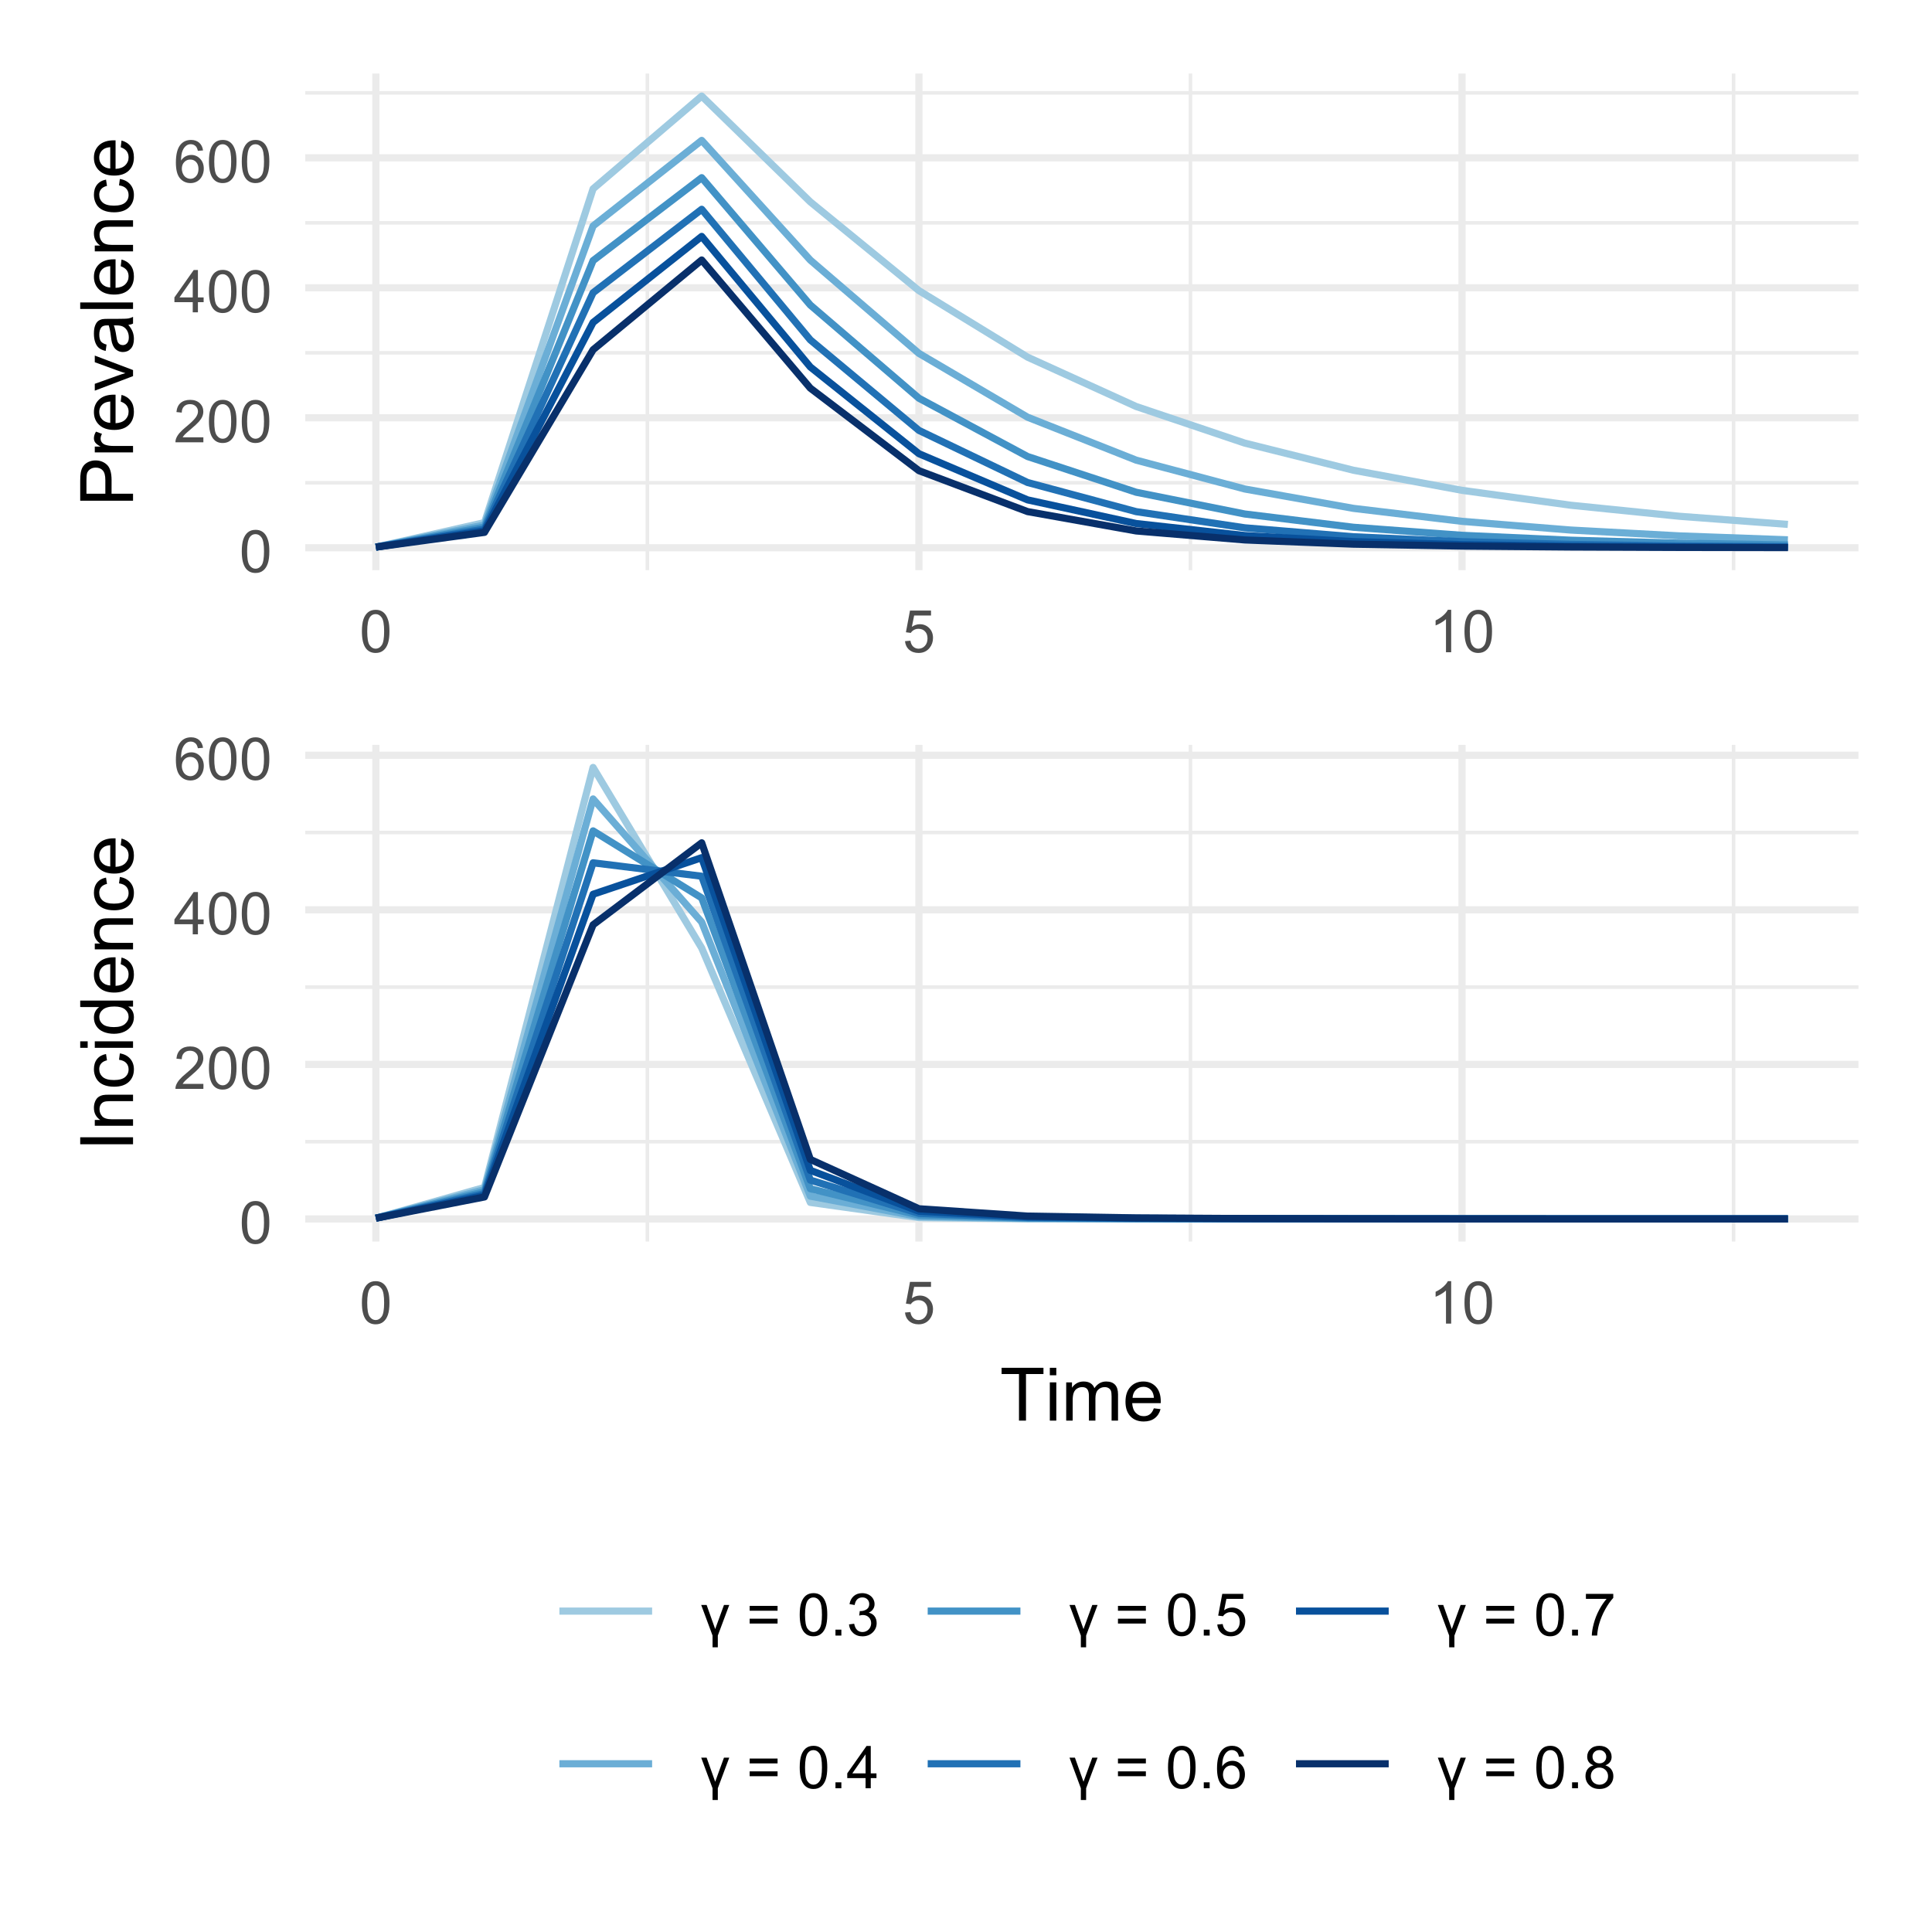 <?xml version="1.0" encoding="UTF-8"?>
<svg xmlns="http://www.w3.org/2000/svg" xmlns:xlink="http://www.w3.org/1999/xlink" width="288" height="288" viewBox="0 0 288 288">
<defs>
<g>
<g id="glyph-0-0">
<path d="M 0.367 -3.105 C 0.367 -3.852 0.441 -4.449 0.594 -4.906 C 0.75 -5.359 0.977 -5.711 1.277 -5.957 C 1.582 -6.203 1.961 -6.324 2.418 -6.324 C 2.758 -6.324 3.055 -6.258 3.309 -6.121 C 3.562 -5.984 3.773 -5.789 3.941 -5.531 C 4.105 -5.277 4.238 -4.965 4.332 -4.594 C 4.426 -4.227 4.473 -3.73 4.473 -3.105 C 4.473 -2.367 4.398 -1.77 4.246 -1.316 C 4.094 -0.863 3.867 -0.512 3.562 -0.266 C 3.262 -0.016 2.879 0.109 2.418 0.109 C 1.812 0.109 1.336 -0.109 0.988 -0.547 C 0.574 -1.07 0.367 -1.922 0.367 -3.105 M 1.16 -3.105 C 1.16 -2.074 1.281 -1.383 1.523 -1.043 C 1.766 -0.699 2.062 -0.527 2.418 -0.527 C 2.773 -0.527 3.074 -0.699 3.316 -1.043 C 3.559 -1.387 3.68 -2.074 3.68 -3.105 C 3.68 -4.145 3.559 -4.832 3.316 -5.172 C 3.074 -5.516 2.773 -5.684 2.41 -5.684 C 2.055 -5.684 1.773 -5.535 1.559 -5.234 C 1.293 -4.852 1.16 -4.141 1.16 -3.105 Z M 1.16 -3.105 "/>
</g>
<g id="glyph-0-1">
<path d="M 4.43 -0.742 L 4.43 0 L 0.266 0 C 0.262 -0.188 0.289 -0.367 0.355 -0.539 C 0.461 -0.82 0.633 -1.102 0.867 -1.375 C 1.098 -1.648 1.438 -1.969 1.879 -2.328 C 2.562 -2.891 3.023 -3.336 3.266 -3.664 C 3.508 -3.992 3.625 -4.301 3.625 -4.594 C 3.625 -4.898 3.516 -5.16 3.297 -5.367 C 3.078 -5.578 2.793 -5.684 2.441 -5.684 C 2.066 -5.684 1.77 -5.574 1.547 -5.352 C 1.324 -5.125 1.211 -4.816 1.207 -4.422 L 0.414 -4.504 C 0.469 -5.098 0.672 -5.547 1.027 -5.859 C 1.383 -6.168 1.859 -6.324 2.457 -6.324 C 3.062 -6.324 3.539 -6.156 3.895 -5.824 C 4.246 -5.488 4.422 -5.07 4.422 -4.578 C 4.422 -4.324 4.371 -4.078 4.266 -3.832 C 4.164 -3.59 3.992 -3.332 3.754 -3.062 C 3.516 -2.793 3.117 -2.426 2.562 -1.957 C 2.098 -1.566 1.801 -1.301 1.668 -1.164 C 1.535 -1.023 1.426 -0.883 1.34 -0.742 Z M 4.43 -0.742 "/>
</g>
<g id="glyph-0-2">
<path d="M 2.844 0 L 2.844 -1.508 L 0.113 -1.508 L 0.113 -2.219 L 2.988 -6.301 L 3.617 -6.301 L 3.617 -2.219 L 4.469 -2.219 L 4.469 -1.508 L 3.617 -1.508 L 3.617 0 L 2.844 0 M 2.844 -2.219 L 2.844 -5.059 L 0.871 -2.219 Z M 2.844 -2.219 "/>
</g>
<g id="glyph-0-3">
<path d="M 4.379 -4.758 L 3.609 -4.695 C 3.539 -5 3.441 -5.219 3.316 -5.359 C 3.109 -5.578 2.852 -5.688 2.543 -5.688 C 2.297 -5.688 2.082 -5.621 1.895 -5.484 C 1.652 -5.305 1.461 -5.047 1.32 -4.703 C 1.18 -4.363 1.105 -3.879 1.102 -3.25 C 1.285 -3.531 1.516 -3.742 1.785 -3.879 C 2.051 -4.016 2.336 -4.086 2.629 -4.086 C 3.145 -4.086 3.586 -3.898 3.945 -3.516 C 4.309 -3.137 4.492 -2.648 4.492 -2.047 C 4.492 -1.648 4.406 -1.281 4.234 -0.941 C 4.062 -0.605 3.828 -0.344 3.531 -0.164 C 3.234 0.016 2.895 0.109 2.52 0.109 C 1.875 0.109 1.348 -0.129 0.941 -0.605 C 0.535 -1.078 0.332 -1.859 0.332 -2.949 C 0.332 -4.164 0.555 -5.051 1.004 -5.602 C 1.398 -6.086 1.926 -6.324 2.59 -6.324 C 3.086 -6.324 3.492 -6.188 3.809 -5.91 C 4.125 -5.629 4.316 -5.246 4.379 -4.758 M 1.219 -2.039 C 1.219 -1.773 1.277 -1.52 1.391 -1.277 C 1.504 -1.031 1.66 -0.848 1.863 -0.719 C 2.066 -0.594 2.281 -0.527 2.504 -0.527 C 2.832 -0.527 3.113 -0.66 3.348 -0.926 C 3.582 -1.188 3.699 -1.547 3.699 -2 C 3.699 -2.434 3.582 -2.777 3.352 -3.027 C 3.121 -3.277 2.828 -3.402 2.477 -3.402 C 2.125 -3.402 1.828 -3.277 1.586 -3.027 C 1.344 -2.777 1.219 -2.449 1.219 -2.039 Z M 1.219 -2.039 "/>
</g>
<g id="glyph-0-4">
<path d="M 0.367 -1.648 L 1.176 -1.719 C 1.238 -1.324 1.379 -1.027 1.598 -0.828 C 1.816 -0.629 2.078 -0.527 2.391 -0.527 C 2.762 -0.527 3.078 -0.668 3.336 -0.949 C 3.594 -1.23 3.723 -1.602 3.723 -2.066 C 3.723 -2.508 3.598 -2.855 3.348 -3.109 C 3.102 -3.367 2.777 -3.492 2.375 -3.492 C 2.125 -3.492 1.902 -3.438 1.703 -3.324 C 1.5 -3.211 1.344 -3.062 1.23 -2.883 L 0.504 -2.977 L 1.113 -6.215 L 4.246 -6.215 L 4.246 -5.473 L 1.73 -5.473 L 1.391 -3.781 C 1.77 -4.043 2.168 -4.176 2.582 -4.176 C 3.133 -4.176 3.598 -3.984 3.977 -3.605 C 4.352 -3.223 4.543 -2.734 4.543 -2.137 C 4.543 -1.566 4.375 -1.074 4.043 -0.656 C 3.641 -0.148 3.09 0.109 2.391 0.109 C 1.816 0.109 1.348 -0.055 0.984 -0.375 C 0.625 -0.695 0.418 -1.121 0.367 -1.648 Z M 0.367 -1.648 "/>
</g>
<g id="glyph-0-5">
<path d="M 3.277 0 L 2.504 0 L 2.504 -4.93 C 2.32 -4.75 2.074 -4.574 1.773 -4.395 C 1.469 -4.219 1.199 -4.086 0.957 -3.996 L 0.957 -4.742 C 1.391 -4.945 1.77 -5.195 2.094 -5.484 C 2.418 -5.773 2.645 -6.055 2.781 -6.324 L 3.277 -6.324 Z M 3.277 0 "/>
</g>
<g id="glyph-0-6">
<path d="M 0.109 -4.562 L 0.918 -4.562 L 2.195 -0.969 L 3.504 -4.562 L 4.293 -4.562 L 2.586 0 L 2.586 1.75 L 1.801 1.75 L 1.801 0 Z M 0.109 -4.562 "/>
</g>
<g id="glyph-0-7">
</g>
<g id="glyph-0-8">
<path d="M 4.648 -3.703 L 0.488 -3.703 L 0.488 -4.426 L 4.648 -4.426 L 4.648 -3.703 M 4.648 -1.793 L 0.488 -1.793 L 0.488 -2.516 L 4.648 -2.516 Z M 4.648 -1.793 "/>
</g>
<g id="glyph-0-9">
<path d="M 0.801 0 L 0.801 -0.883 L 1.68 -0.883 L 1.68 0 Z M 0.801 0 "/>
</g>
<g id="glyph-0-10">
<path d="M 0.371 -1.664 L 1.145 -1.766 C 1.23 -1.328 1.383 -1.012 1.598 -0.82 C 1.809 -0.625 2.07 -0.527 2.375 -0.527 C 2.738 -0.527 3.047 -0.656 3.297 -0.906 C 3.547 -1.16 3.672 -1.473 3.676 -1.844 C 3.672 -2.199 3.559 -2.492 3.324 -2.723 C 3.094 -2.953 2.797 -3.066 2.441 -3.066 C 2.293 -3.066 2.113 -3.039 1.895 -2.98 L 1.98 -3.66 C 2.031 -3.656 2.074 -3.652 2.105 -3.652 C 2.434 -3.652 2.73 -3.738 2.996 -3.91 C 3.258 -4.082 3.391 -4.348 3.391 -4.703 C 3.391 -4.988 3.293 -5.223 3.102 -5.41 C 2.91 -5.598 2.664 -5.688 2.359 -5.688 C 2.059 -5.688 1.809 -5.594 1.605 -5.406 C 1.406 -5.215 1.277 -4.934 1.219 -4.555 L 0.445 -4.691 C 0.543 -5.211 0.758 -5.613 1.09 -5.898 C 1.426 -6.184 1.844 -6.324 2.344 -6.324 C 2.688 -6.324 3.004 -6.25 3.293 -6.105 C 3.582 -5.957 3.801 -5.754 3.957 -5.5 C 4.109 -5.246 4.184 -4.973 4.184 -4.688 C 4.184 -4.414 4.113 -4.168 3.965 -3.945 C 3.82 -3.723 3.605 -3.543 3.316 -3.41 C 3.691 -3.324 3.98 -3.148 4.184 -2.875 C 4.391 -2.605 4.496 -2.266 4.496 -1.859 C 4.496 -1.312 4.293 -0.844 3.895 -0.461 C 3.492 -0.078 2.984 0.113 2.371 0.113 C 1.82 0.113 1.359 -0.055 0.996 -0.383 C 0.629 -0.711 0.422 -1.141 0.371 -1.664 Z M 0.371 -1.664 "/>
</g>
<g id="glyph-0-11">
<path d="M 0.418 -5.473 L 0.418 -6.219 L 4.496 -6.219 L 4.496 -5.617 C 4.094 -5.188 3.695 -4.621 3.301 -3.914 C 2.91 -3.207 2.605 -2.48 2.391 -1.73 C 2.234 -1.203 2.137 -0.629 2.094 0 L 1.297 0 C 1.305 -0.496 1.402 -1.094 1.59 -1.797 C 1.777 -2.496 2.043 -3.176 2.391 -3.828 C 2.738 -4.477 3.109 -5.027 3.504 -5.473 Z M 0.418 -5.473 "/>
</g>
<g id="glyph-0-12">
<path d="M 1.555 -3.418 C 1.234 -3.535 0.996 -3.699 0.844 -3.918 C 0.688 -4.137 0.609 -4.398 0.609 -4.699 C 0.609 -5.16 0.773 -5.543 1.105 -5.855 C 1.434 -6.168 1.871 -6.324 2.418 -6.324 C 2.969 -6.324 3.41 -6.164 3.746 -5.848 C 4.082 -5.527 4.25 -5.137 4.25 -4.68 C 4.25 -4.387 4.172 -4.133 4.02 -3.918 C 3.867 -3.699 3.633 -3.535 3.32 -3.418 C 3.707 -3.289 4.004 -3.086 4.203 -2.805 C 4.406 -2.523 4.508 -2.191 4.508 -1.801 C 4.508 -1.262 4.316 -0.809 3.938 -0.441 C 3.555 -0.074 3.055 0.109 2.434 0.109 C 1.809 0.109 1.309 -0.078 0.93 -0.445 C 0.547 -0.812 0.355 -1.273 0.355 -1.82 C 0.355 -2.23 0.461 -2.574 0.668 -2.852 C 0.875 -3.129 1.172 -3.316 1.555 -3.418 M 1.402 -4.727 C 1.402 -4.43 1.496 -4.184 1.688 -3.996 C 1.879 -3.809 2.129 -3.711 2.438 -3.711 C 2.734 -3.711 2.977 -3.805 3.168 -3.992 C 3.359 -4.18 3.453 -4.41 3.453 -4.684 C 3.453 -4.969 3.355 -5.207 3.16 -5.398 C 2.965 -5.594 2.719 -5.688 2.43 -5.688 C 2.133 -5.688 1.887 -5.594 1.691 -5.406 C 1.5 -5.215 1.402 -4.988 1.402 -4.727 M 1.152 -1.816 C 1.152 -1.598 1.203 -1.383 1.309 -1.176 C 1.414 -0.973 1.57 -0.812 1.773 -0.699 C 1.98 -0.586 2.203 -0.527 2.441 -0.527 C 2.809 -0.527 3.117 -0.648 3.355 -0.887 C 3.598 -1.121 3.719 -1.426 3.719 -1.793 C 3.719 -2.164 3.594 -2.473 3.344 -2.715 C 3.098 -2.961 2.789 -3.082 2.414 -3.082 C 2.051 -3.082 1.75 -2.961 1.512 -2.719 C 1.27 -2.48 1.152 -2.18 1.152 -1.816 Z M 1.152 -1.816 "/>
</g>
<g id="glyph-1-0">
<path d="M 0 -0.848 L -7.875 -0.848 L -7.875 -3.82 C -7.875 -4.34 -7.848 -4.742 -7.797 -5.016 C -7.734 -5.402 -7.613 -5.727 -7.43 -5.988 C -7.25 -6.25 -6.996 -6.461 -6.672 -6.621 C -6.344 -6.777 -5.988 -6.859 -5.598 -6.859 C -4.926 -6.859 -4.359 -6.645 -3.898 -6.219 C -3.434 -5.793 -3.199 -5.023 -3.199 -3.91 L -3.203 -1.891 L 0 -1.891 L 0 -0.848 M -4.129 -1.891 L -4.129 -3.926 C -4.129 -4.598 -4.254 -5.078 -4.508 -5.359 C -4.758 -5.645 -5.109 -5.785 -5.562 -5.785 C -5.895 -5.785 -6.176 -5.703 -6.41 -5.535 C -6.645 -5.367 -6.801 -5.148 -6.875 -4.875 C -6.922 -4.703 -6.945 -4.379 -6.945 -3.906 L -6.945 -1.891 Z M -4.129 -1.891 "/>
</g>
<g id="glyph-1-1">
<path d="M 0 -0.715 L -5.703 -0.715 L -5.703 -1.586 L -4.84 -1.586 C -5.242 -1.805 -5.512 -2.012 -5.641 -2.199 C -5.77 -2.387 -5.832 -2.594 -5.832 -2.82 C -5.832 -3.145 -5.73 -3.477 -5.523 -3.812 L -4.625 -3.48 C -4.766 -3.246 -4.832 -3.008 -4.836 -2.773 C -4.832 -2.559 -4.77 -2.371 -4.645 -2.203 C -4.516 -2.035 -4.34 -1.914 -4.113 -1.844 C -3.77 -1.734 -3.395 -1.68 -2.984 -1.68 L 0 -1.68 Z M 0 -0.715 "/>
</g>
<g id="glyph-1-2">
<path d="M -1.836 -4.629 L -1.715 -5.629 C -1.129 -5.473 -0.676 -5.18 -0.355 -4.754 C -0.031 -4.328 0.129 -3.781 0.129 -3.121 C 0.129 -2.285 -0.129 -1.625 -0.641 -1.137 C -1.156 -0.648 -1.875 -0.402 -2.805 -0.402 C -3.762 -0.402 -4.508 -0.648 -5.039 -1.145 C -5.566 -1.637 -5.832 -2.277 -5.832 -3.066 C -5.832 -3.828 -5.574 -4.453 -5.055 -4.938 C -4.535 -5.418 -3.805 -5.66 -2.863 -5.66 C -2.805 -5.66 -2.719 -5.66 -2.605 -5.656 L -2.605 -1.402 C -1.977 -1.438 -1.5 -1.613 -1.164 -1.934 C -0.832 -2.254 -0.664 -2.648 -0.664 -3.125 C -0.664 -3.48 -0.758 -3.781 -0.945 -4.035 C -1.133 -4.285 -1.43 -4.484 -1.836 -4.629 M -3.398 -1.457 L -3.398 -4.641 C -3.879 -4.598 -4.238 -4.477 -4.48 -4.273 C -4.852 -3.969 -5.039 -3.566 -5.039 -3.078 C -5.039 -2.633 -4.891 -2.262 -4.594 -1.957 C -4.297 -1.656 -3.898 -1.488 -3.398 -1.457 Z M -3.398 -1.457 "/>
</g>
<g id="glyph-1-3">
<path d="M 0 -2.309 L -5.703 -0.141 L -5.703 -1.16 L -2.289 -2.383 C -1.918 -2.516 -1.535 -2.641 -1.137 -2.75 C -1.438 -2.836 -1.801 -2.957 -2.223 -3.109 L -5.703 -4.379 L -5.703 -5.371 L 0 -3.211 Z M 0 -2.309 "/>
</g>
<g id="glyph-1-4">
<path d="M -0.703 -4.445 C -0.398 -4.09 -0.184 -3.746 -0.059 -3.414 C 0.066 -3.082 0.129 -2.727 0.129 -2.348 C 0.129 -1.719 -0.023 -1.238 -0.332 -0.902 C -0.637 -0.566 -1.027 -0.398 -1.504 -0.398 C -1.781 -0.398 -2.039 -0.461 -2.27 -0.59 C -2.5 -0.715 -2.688 -0.883 -2.824 -1.086 C -2.965 -1.293 -3.07 -1.527 -3.141 -1.785 C -3.191 -1.973 -3.242 -2.258 -3.289 -2.641 C -3.379 -3.422 -3.492 -3.996 -3.621 -4.367 C -3.754 -4.371 -3.836 -4.371 -3.871 -4.371 C -4.266 -4.371 -4.543 -4.281 -4.703 -4.098 C -4.922 -3.852 -5.031 -3.484 -5.031 -2.996 C -5.031 -2.543 -4.953 -2.207 -4.793 -1.988 C -4.633 -1.773 -4.352 -1.613 -3.949 -1.508 L -4.078 -0.562 C -4.48 -0.648 -4.809 -0.793 -5.059 -0.988 C -5.305 -1.184 -5.496 -1.469 -5.633 -1.844 C -5.766 -2.215 -5.832 -2.645 -5.832 -3.137 C -5.832 -3.625 -5.777 -4.02 -5.66 -4.324 C -5.547 -4.629 -5.402 -4.852 -5.23 -4.996 C -5.055 -5.137 -4.836 -5.238 -4.57 -5.297 C -4.406 -5.328 -4.109 -5.344 -3.68 -5.344 L -2.391 -5.344 C -1.492 -5.344 -0.922 -5.363 -0.684 -5.406 C -0.445 -5.445 -0.219 -5.527 0 -5.648 L 0 -4.641 C -0.199 -4.539 -0.434 -4.477 -0.703 -4.445 M -2.863 -4.367 C -2.719 -4.016 -2.598 -3.488 -2.496 -2.789 C -2.441 -2.391 -2.375 -2.109 -2.305 -1.945 C -2.234 -1.781 -2.129 -1.652 -1.988 -1.562 C -1.852 -1.473 -1.699 -1.43 -1.531 -1.43 C -1.273 -1.43 -1.059 -1.527 -0.887 -1.723 C -0.715 -1.918 -0.629 -2.203 -0.629 -2.578 C -0.629 -2.949 -0.711 -3.281 -0.871 -3.57 C -1.035 -3.863 -1.258 -4.074 -1.543 -4.211 C -1.762 -4.316 -2.082 -4.367 -2.508 -4.367 Z M -2.863 -4.367 "/>
</g>
<g id="glyph-1-5">
<path d="M 0 -0.703 L -7.875 -0.703 L -7.875 -1.672 L 0 -1.672 Z M 0 -0.703 "/>
</g>
<g id="glyph-1-6">
<path d="M 0 -0.727 L -5.703 -0.727 L -5.703 -1.594 L -4.895 -1.594 C -5.52 -2.016 -5.832 -2.621 -5.832 -3.41 C -5.832 -3.754 -5.77 -4.07 -5.648 -4.359 C -5.523 -4.648 -5.363 -4.863 -5.16 -5.008 C -4.961 -5.148 -4.723 -5.25 -4.445 -5.305 C -4.27 -5.344 -3.953 -5.359 -3.508 -5.359 L 0 -5.359 L 0 -4.395 L -3.469 -4.395 C -3.863 -4.395 -4.156 -4.355 -4.352 -4.281 C -4.547 -4.207 -4.703 -4.07 -4.82 -3.879 C -4.938 -3.688 -4.996 -3.465 -4.996 -3.207 C -4.996 -2.793 -4.863 -2.438 -4.602 -2.141 C -4.34 -1.84 -3.844 -1.691 -3.117 -1.691 L 0 -1.691 Z M 0 -0.727 "/>
</g>
<g id="glyph-1-7">
<path d="M -2.09 -4.445 L -1.965 -5.398 C -1.309 -5.293 -0.797 -5.027 -0.426 -4.602 C -0.055 -4.172 0.129 -3.648 0.129 -3.023 C 0.129 -2.242 -0.125 -1.617 -0.637 -1.141 C -1.148 -0.668 -1.879 -0.43 -2.832 -0.43 C -3.445 -0.43 -3.984 -0.531 -4.445 -0.734 C -4.91 -0.941 -5.254 -1.25 -5.488 -1.668 C -5.719 -2.086 -5.832 -2.539 -5.832 -3.031 C -5.832 -3.648 -5.676 -4.156 -5.363 -4.551 C -5.051 -4.941 -4.605 -5.195 -4.027 -5.305 L -3.883 -4.367 C -4.266 -4.277 -4.555 -4.117 -4.75 -3.891 C -4.941 -3.664 -5.039 -3.391 -5.039 -3.066 C -5.039 -2.578 -4.863 -2.184 -4.516 -1.879 C -4.164 -1.574 -3.613 -1.422 -2.859 -1.422 C -2.09 -1.422 -1.535 -1.57 -1.188 -1.863 C -0.84 -2.156 -0.664 -2.539 -0.664 -3.012 C -0.664 -3.395 -0.781 -3.711 -1.016 -3.965 C -1.246 -4.219 -1.605 -4.379 -2.09 -4.445 Z M -2.09 -4.445 "/>
</g>
<g id="glyph-1-8">
<path d="M 0 -1.027 L -7.875 -1.027 L -7.875 -2.066 L 0 -2.066 Z M 0 -1.027 "/>
</g>
<g id="glyph-1-9">
<path d="M -6.762 -0.73 L -7.875 -0.73 L -7.875 -1.699 L -6.762 -1.699 L -6.762 -0.73 M 0 -0.73 L -5.703 -0.73 L -5.703 -1.699 L 0 -1.695 Z M 0 -0.73 "/>
</g>
<g id="glyph-1-10">
<path d="M 0 -4.426 L -0.719 -4.426 C -0.152 -4.062 0.129 -3.531 0.129 -2.832 C 0.129 -2.375 0.004 -1.957 -0.246 -1.578 C -0.496 -1.195 -0.848 -0.898 -1.297 -0.691 C -1.746 -0.48 -2.262 -0.375 -2.848 -0.375 C -3.414 -0.375 -3.934 -0.473 -4.395 -0.66 C -4.859 -0.852 -5.215 -1.137 -5.461 -1.516 C -5.711 -1.895 -5.832 -2.32 -5.832 -2.789 C -5.832 -3.133 -5.762 -3.438 -5.617 -3.707 C -5.469 -3.977 -5.281 -4.191 -5.047 -4.359 L -7.875 -4.363 L -7.875 -5.324 L 0 -5.324 L 0 -4.426 M -2.848 -1.371 C -2.117 -1.371 -1.57 -1.523 -1.207 -1.832 C -0.848 -2.141 -0.664 -2.504 -0.664 -2.922 C -0.664 -3.344 -0.84 -3.703 -1.184 -4 C -1.531 -4.293 -2.059 -4.441 -2.766 -4.441 C -3.547 -4.441 -4.121 -4.293 -4.484 -3.992 C -4.852 -3.691 -5.031 -3.32 -5.031 -2.879 C -5.031 -2.449 -4.855 -2.09 -4.508 -1.801 C -4.156 -1.516 -3.602 -1.371 -2.848 -1.371 Z M -2.848 -1.371 "/>
</g>
<g id="glyph-2-0">
<path d="M 2.852 0 L 2.852 -6.945 L 0.258 -6.945 L 0.258 -7.875 L 6.5 -7.875 L 6.5 -6.945 L 3.895 -6.945 L 3.895 0 Z M 2.852 0 "/>
</g>
<g id="glyph-2-1">
<path d="M 0.73 -6.762 L 0.73 -7.875 L 1.695 -7.875 L 1.695 -6.762 L 0.73 -6.762 M 0.73 0 L 0.73 -5.703 L 1.695 -5.703 L 1.695 0 Z M 0.73 0 "/>
</g>
<g id="glyph-2-2">
<path d="M 0.727 0 L 0.727 -5.703 L 1.59 -5.703 L 1.59 -4.902 C 1.77 -5.184 2.008 -5.406 2.305 -5.578 C 2.602 -5.746 2.941 -5.832 3.32 -5.832 C 3.742 -5.832 4.09 -5.746 4.359 -5.57 C 4.629 -5.395 4.82 -5.148 4.93 -4.836 C 5.383 -5.5 5.969 -5.832 6.691 -5.832 C 7.258 -5.832 7.691 -5.676 7.996 -5.363 C 8.301 -5.051 8.453 -4.566 8.453 -3.914 L 8.453 0 L 7.492 0 L 7.492 -3.594 C 7.492 -3.98 7.461 -4.258 7.398 -4.43 C 7.336 -4.598 7.223 -4.734 7.059 -4.84 C 6.895 -4.941 6.699 -4.996 6.477 -4.996 C 6.078 -4.996 5.742 -4.863 5.477 -4.594 C 5.215 -4.328 5.082 -3.902 5.082 -3.312 L 5.082 0 L 4.113 0 L 4.113 -3.707 C 4.113 -4.137 4.035 -4.457 3.879 -4.672 C 3.719 -4.887 3.461 -4.996 3.105 -4.996 C 2.832 -4.996 2.582 -4.922 2.352 -4.781 C 2.117 -4.637 1.953 -4.426 1.848 -4.152 C 1.742 -3.875 1.691 -3.48 1.691 -2.961 L 1.691 0 Z M 0.727 0 "/>
</g>
<g id="glyph-2-3">
<path d="M 4.629 -1.836 L 5.629 -1.715 C 5.473 -1.129 5.18 -0.676 4.754 -0.355 C 4.328 -0.031 3.781 0.129 3.121 0.129 C 2.285 0.129 1.625 -0.129 1.137 -0.641 C 0.648 -1.156 0.402 -1.875 0.402 -2.805 C 0.402 -3.762 0.648 -4.508 1.145 -5.039 C 1.637 -5.566 2.277 -5.832 3.066 -5.832 C 3.828 -5.832 4.453 -5.574 4.938 -5.055 C 5.418 -4.535 5.66 -3.805 5.66 -2.863 C 5.66 -2.805 5.66 -2.719 5.656 -2.605 L 1.402 -2.605 C 1.438 -1.977 1.613 -1.5 1.934 -1.164 C 2.254 -0.832 2.648 -0.664 3.125 -0.664 C 3.48 -0.664 3.781 -0.758 4.035 -0.945 C 4.285 -1.133 4.484 -1.43 4.629 -1.836 M 1.457 -3.398 L 4.641 -3.398 C 4.598 -3.879 4.477 -4.238 4.273 -4.48 C 3.969 -4.852 3.566 -5.039 3.078 -5.039 C 2.633 -5.039 2.262 -4.891 1.957 -4.594 C 1.656 -4.297 1.488 -3.898 1.457 -3.398 Z M 1.457 -3.398 "/>
</g>
</g>
<clipPath id="clip-0">
<path clip-rule="nonzero" d="M 45.5 71 L 277.039 71 L 277.039 73 L 45.5 73 Z M 45.5 71 "/>
</clipPath>
<clipPath id="clip-1">
<path clip-rule="nonzero" d="M 45.5 52 L 277.039 52 L 277.039 53 L 45.5 53 Z M 45.5 52 "/>
</clipPath>
<clipPath id="clip-2">
<path clip-rule="nonzero" d="M 45.5 32 L 277.039 32 L 277.039 34 L 45.5 34 Z M 45.5 32 "/>
</clipPath>
<clipPath id="clip-3">
<path clip-rule="nonzero" d="M 45.5 13 L 277.039 13 L 277.039 15 L 45.5 15 Z M 45.5 13 "/>
</clipPath>
<clipPath id="clip-4">
<path clip-rule="nonzero" d="M 96 10.957 L 97 10.957 L 97 84.992 L 96 84.992 Z M 96 10.957 "/>
</clipPath>
<clipPath id="clip-5">
<path clip-rule="nonzero" d="M 177 10.957 L 178 10.957 L 178 84.992 L 177 84.992 Z M 177 10.957 "/>
</clipPath>
<clipPath id="clip-6">
<path clip-rule="nonzero" d="M 258 10.957 L 259 10.957 L 259 84.992 L 258 84.992 Z M 258 10.957 "/>
</clipPath>
<clipPath id="clip-7">
<path clip-rule="nonzero" d="M 45.5 81 L 277.039 81 L 277.039 83 L 45.5 83 Z M 45.5 81 "/>
</clipPath>
<clipPath id="clip-8">
<path clip-rule="nonzero" d="M 45.5 61 L 277.039 61 L 277.039 63 L 45.5 63 Z M 45.5 61 "/>
</clipPath>
<clipPath id="clip-9">
<path clip-rule="nonzero" d="M 45.5 42 L 277.039 42 L 277.039 44 L 45.5 44 Z M 45.5 42 "/>
</clipPath>
<clipPath id="clip-10">
<path clip-rule="nonzero" d="M 45.5 22 L 277.039 22 L 277.039 25 L 45.5 25 Z M 45.5 22 "/>
</clipPath>
<clipPath id="clip-11">
<path clip-rule="nonzero" d="M 55 10.957 L 57 10.957 L 57 84.992 L 55 84.992 Z M 55 10.957 "/>
</clipPath>
<clipPath id="clip-12">
<path clip-rule="nonzero" d="M 136 10.957 L 138 10.957 L 138 84.992 L 136 84.992 Z M 136 10.957 "/>
</clipPath>
<clipPath id="clip-13">
<path clip-rule="nonzero" d="M 217 10.957 L 219 10.957 L 219 84.992 L 217 84.992 Z M 217 10.957 "/>
</clipPath>
<clipPath id="clip-14">
<path clip-rule="nonzero" d="M 45.5 169 L 277.039 169 L 277.039 171 L 45.5 171 Z M 45.5 169 "/>
</clipPath>
<clipPath id="clip-15">
<path clip-rule="nonzero" d="M 45.5 146 L 277.039 146 L 277.039 148 L 45.5 148 Z M 45.5 146 "/>
</clipPath>
<clipPath id="clip-16">
<path clip-rule="nonzero" d="M 45.5 123 L 277.039 123 L 277.039 125 L 45.5 125 Z M 45.5 123 "/>
</clipPath>
<clipPath id="clip-17">
<path clip-rule="nonzero" d="M 96 111.035 L 97 111.035 L 97 185.07 L 96 185.07 Z M 96 111.035 "/>
</clipPath>
<clipPath id="clip-18">
<path clip-rule="nonzero" d="M 177 111.035 L 178 111.035 L 178 185.07 L 177 185.07 Z M 177 111.035 "/>
</clipPath>
<clipPath id="clip-19">
<path clip-rule="nonzero" d="M 258 111.035 L 259 111.035 L 259 185.07 L 258 185.07 Z M 258 111.035 "/>
</clipPath>
<clipPath id="clip-20">
<path clip-rule="nonzero" d="M 45.5 181 L 277.039 181 L 277.039 183 L 45.5 183 Z M 45.5 181 "/>
</clipPath>
<clipPath id="clip-21">
<path clip-rule="nonzero" d="M 45.5 158 L 277.039 158 L 277.039 160 L 45.5 160 Z M 45.5 158 "/>
</clipPath>
<clipPath id="clip-22">
<path clip-rule="nonzero" d="M 45.5 135 L 277.039 135 L 277.039 137 L 45.5 137 Z M 45.5 135 "/>
</clipPath>
<clipPath id="clip-23">
<path clip-rule="nonzero" d="M 45.5 112 L 277.039 112 L 277.039 114 L 45.5 114 Z M 45.5 112 "/>
</clipPath>
<clipPath id="clip-24">
<path clip-rule="nonzero" d="M 55 111.035 L 57 111.035 L 57 185.07 L 55 185.07 Z M 55 111.035 "/>
</clipPath>
<clipPath id="clip-25">
<path clip-rule="nonzero" d="M 136 111.035 L 138 111.035 L 138 185.07 L 136 185.07 Z M 136 111.035 "/>
</clipPath>
<clipPath id="clip-26">
<path clip-rule="nonzero" d="M 217 111.035 L 219 111.035 L 219 185.07 L 217 185.07 Z M 217 111.035 "/>
</clipPath>
</defs>
<rect x="-28.8" y="-28.8" width="345.6" height="345.6" fill="rgb(100%, 100%, 100%)" fill-opacity="1"/>
<rect x="-28.8" y="-28.8" width="345.6" height="345.6" fill="rgb(100%, 100%, 100%)" fill-opacity="1"/>
<path fill="none" stroke-width="1.067" stroke-linecap="round" stroke-linejoin="round" stroke="rgb(100%, 100%, 100%)" stroke-opacity="1" stroke-miterlimit="10" d="M 0 288 L 288 288 L 288 0 L 0 0 Z M 0 288 "/>
<g clip-path="url(#clip-0)">
<path fill="none" stroke-width="0.533" stroke-linecap="butt" stroke-linejoin="round" stroke="rgb(92.157%, 92.157%, 92.157%)" stroke-opacity="1" stroke-miterlimit="10" d="M 45.5 71.969 L 277.043 71.969 "/>
</g>
<g clip-path="url(#clip-1)">
<path fill="none" stroke-width="0.533" stroke-linecap="butt" stroke-linejoin="round" stroke="rgb(92.157%, 92.157%, 92.157%)" stroke-opacity="1" stroke-miterlimit="10" d="M 45.5 52.594 L 277.043 52.594 "/>
</g>
<g clip-path="url(#clip-2)">
<path fill="none" stroke-width="0.533" stroke-linecap="butt" stroke-linejoin="round" stroke="rgb(92.157%, 92.157%, 92.157%)" stroke-opacity="1" stroke-miterlimit="10" d="M 45.5 33.219 L 277.043 33.219 "/>
</g>
<g clip-path="url(#clip-3)">
<path fill="none" stroke-width="0.533" stroke-linecap="butt" stroke-linejoin="round" stroke="rgb(92.157%, 92.157%, 92.157%)" stroke-opacity="1" stroke-miterlimit="10" d="M 45.5 13.844 L 277.043 13.844 "/>
</g>
<g clip-path="url(#clip-4)">
<path fill="none" stroke-width="0.533" stroke-linecap="butt" stroke-linejoin="round" stroke="rgb(92.157%, 92.157%, 92.157%)" stroke-opacity="1" stroke-miterlimit="10" d="M 96.504 84.996 L 96.504 10.957 "/>
</g>
<g clip-path="url(#clip-5)">
<path fill="none" stroke-width="0.533" stroke-linecap="butt" stroke-linejoin="round" stroke="rgb(92.157%, 92.157%, 92.157%)" stroke-opacity="1" stroke-miterlimit="10" d="M 177.461 84.996 L 177.461 10.957 "/>
</g>
<g clip-path="url(#clip-6)">
<path fill="none" stroke-width="0.533" stroke-linecap="butt" stroke-linejoin="round" stroke="rgb(92.157%, 92.157%, 92.157%)" stroke-opacity="1" stroke-miterlimit="10" d="M 258.422 84.996 L 258.422 10.957 "/>
</g>
<g clip-path="url(#clip-7)">
<path fill="none" stroke-width="1.067" stroke-linecap="butt" stroke-linejoin="round" stroke="rgb(92.157%, 92.157%, 92.157%)" stroke-opacity="1" stroke-miterlimit="10" d="M 45.5 81.652 L 277.043 81.652 "/>
</g>
<g clip-path="url(#clip-8)">
<path fill="none" stroke-width="1.067" stroke-linecap="butt" stroke-linejoin="round" stroke="rgb(92.157%, 92.157%, 92.157%)" stroke-opacity="1" stroke-miterlimit="10" d="M 45.5 62.281 L 277.043 62.281 "/>
</g>
<g clip-path="url(#clip-9)">
<path fill="none" stroke-width="1.067" stroke-linecap="butt" stroke-linejoin="round" stroke="rgb(92.157%, 92.157%, 92.157%)" stroke-opacity="1" stroke-miterlimit="10" d="M 45.5 42.906 L 277.043 42.906 "/>
</g>
<g clip-path="url(#clip-10)">
<path fill="none" stroke-width="1.067" stroke-linecap="butt" stroke-linejoin="round" stroke="rgb(92.157%, 92.157%, 92.157%)" stroke-opacity="1" stroke-miterlimit="10" d="M 45.5 23.531 L 277.043 23.531 "/>
</g>
<g clip-path="url(#clip-11)">
<path fill="none" stroke-width="1.067" stroke-linecap="butt" stroke-linejoin="round" stroke="rgb(92.157%, 92.157%, 92.157%)" stroke-opacity="1" stroke-miterlimit="10" d="M 56.027 84.996 L 56.027 10.957 "/>
</g>
<g clip-path="url(#clip-12)">
<path fill="none" stroke-width="1.067" stroke-linecap="butt" stroke-linejoin="round" stroke="rgb(92.157%, 92.157%, 92.157%)" stroke-opacity="1" stroke-miterlimit="10" d="M 136.984 84.996 L 136.984 10.957 "/>
</g>
<g clip-path="url(#clip-13)">
<path fill="none" stroke-width="1.067" stroke-linecap="butt" stroke-linejoin="round" stroke="rgb(92.157%, 92.157%, 92.157%)" stroke-opacity="1" stroke-miterlimit="10" d="M 217.941 84.996 L 217.941 10.957 "/>
</g>
<path fill="none" stroke-width="1.067" stroke-linecap="butt" stroke-linejoin="round" stroke="rgb(61.961%, 79.216%, 88.235%)" stroke-opacity="1" stroke-miterlimit="10" d="M 56.027 81.559 L 72.219 77.906 L 88.41 28.148 L 104.602 14.324 L 120.793 30.094 L 136.984 43.324 L 153.176 53.238 L 169.367 60.598 L 185.559 66.055 L 201.75 70.098 L 217.941 73.094 L 234.133 75.312 L 250.324 76.957 L 266.516 78.172 "/>
<path fill="none" stroke-width="1.067" stroke-linecap="butt" stroke-linejoin="round" stroke="rgb(41.961%, 68.235%, 83.922%)" stroke-opacity="1" stroke-miterlimit="10" d="M 56.027 81.559 L 72.219 78.258 L 88.41 33.684 L 104.602 20.93 L 120.793 38.773 L 136.984 52.68 L 153.176 62.191 L 169.367 68.594 L 185.559 72.895 L 201.75 75.781 L 217.941 77.715 L 234.133 79.012 L 250.324 79.883 L 266.516 80.469 "/>
<path fill="none" stroke-width="1.067" stroke-linecap="butt" stroke-linejoin="round" stroke="rgb(25.882%, 57.255%, 77.647%)" stroke-opacity="1" stroke-miterlimit="10" d="M 56.027 81.559 L 72.219 78.574 L 88.41 38.848 L 104.602 26.488 L 120.793 45.473 L 136.984 59.363 L 153.176 68.051 L 169.367 73.379 L 185.559 76.621 L 201.75 78.598 L 217.941 79.797 L 234.133 80.527 L 250.324 80.969 L 266.516 81.238 "/>
<path fill="none" stroke-width="1.067" stroke-linecap="butt" stroke-linejoin="round" stroke="rgb(12.941%, 44.314%, 70.98%)" stroke-opacity="1" stroke-miterlimit="10" d="M 56.027 81.559 L 72.219 78.863 L 88.41 43.637 L 104.602 31.199 L 120.793 50.668 L 136.984 64.16 L 153.176 71.926 L 169.367 76.27 L 185.559 78.68 L 201.75 80.012 L 217.941 80.746 L 234.133 81.152 L 250.324 81.379 L 266.516 81.5 "/>
<path fill="none" stroke-width="1.067" stroke-linecap="butt" stroke-linejoin="round" stroke="rgb(3.137%, 31.765%, 61.176%)" stroke-opacity="1" stroke-miterlimit="10" d="M 56.027 81.559 L 72.219 79.121 L 88.41 48.066 L 104.602 35.242 L 120.793 54.707 L 136.984 67.633 L 153.176 74.516 L 169.367 78.043 L 185.559 79.832 L 201.75 80.734 L 217.941 81.191 L 234.133 81.422 L 250.324 81.535 L 266.516 81.594 "/>
<path fill="none" stroke-width="1.067" stroke-linecap="butt" stroke-linejoin="round" stroke="rgb(3.137%, 18.824%, 41.961%)" stroke-opacity="1" stroke-miterlimit="10" d="M 56.027 81.559 L 72.219 79.359 L 88.41 52.137 L 104.602 38.758 L 120.793 57.863 L 136.984 70.164 L 153.176 76.262 L 169.367 79.148 L 185.559 80.492 L 201.75 81.117 L 217.941 81.406 L 234.133 81.539 L 250.324 81.602 L 266.516 81.629 "/>
<g fill="rgb(30.196%, 30.196%, 30.196%)" fill-opacity="1">
<use xlink:href="#glyph-0-0" x="35.676" y="85.305"/>
</g>
<g fill="rgb(30.196%, 30.196%, 30.196%)" fill-opacity="1">
<use xlink:href="#glyph-0-1" x="25.887" y="65.93"/>
<use xlink:href="#glyph-0-0" x="30.781" y="65.93"/>
<use xlink:href="#glyph-0-0" x="35.675" y="65.93"/>
</g>
<g fill="rgb(30.196%, 30.196%, 30.196%)" fill-opacity="1">
<use xlink:href="#glyph-0-2" x="25.887" y="46.555"/>
<use xlink:href="#glyph-0-0" x="30.781" y="46.555"/>
<use xlink:href="#glyph-0-0" x="35.675" y="46.555"/>
</g>
<g fill="rgb(30.196%, 30.196%, 30.196%)" fill-opacity="1">
<use xlink:href="#glyph-0-3" x="25.887" y="27.184"/>
<use xlink:href="#glyph-0-0" x="30.781" y="27.184"/>
<use xlink:href="#glyph-0-0" x="35.675" y="27.184"/>
</g>
<g fill="rgb(30.196%, 30.196%, 30.196%)" fill-opacity="1">
<use xlink:href="#glyph-0-0" x="53.582" y="97.227"/>
</g>
<g fill="rgb(30.196%, 30.196%, 30.196%)" fill-opacity="1">
<use xlink:href="#glyph-0-4" x="134.539" y="97.227"/>
</g>
<g fill="rgb(30.196%, 30.196%, 30.196%)" fill-opacity="1">
<use xlink:href="#glyph-0-5" x="213.047" y="97.227"/>
<use xlink:href="#glyph-0-0" x="217.941" y="97.227"/>
</g>
<g fill="rgb(0%, 0%, 0%)" fill-opacity="1">
<use xlink:href="#glyph-1-0" x="19.832" y="75.492"/>
<use xlink:href="#glyph-1-1" x="19.832" y="68.155"/>
<use xlink:href="#glyph-1-2" x="19.832" y="64.492"/>
<use xlink:href="#glyph-1-3" x="19.832" y="58.375"/>
<use xlink:href="#glyph-1-4" x="19.832" y="52.875"/>
<use xlink:href="#glyph-1-5" x="19.832" y="46.757"/>
<use xlink:href="#glyph-1-2" x="19.832" y="44.313"/>
<use xlink:href="#glyph-1-6" x="19.832" y="38.195"/>
<use xlink:href="#glyph-1-7" x="19.832" y="32.078"/>
<use xlink:href="#glyph-1-2" x="19.832" y="26.578"/>
</g>
<g clip-path="url(#clip-14)">
<path fill="none" stroke-width="0.533" stroke-linecap="butt" stroke-linejoin="round" stroke="rgb(92.157%, 92.157%, 92.157%)" stroke-opacity="1" stroke-miterlimit="10" d="M 45.5 170.188 L 277.043 170.188 "/>
</g>
<g clip-path="url(#clip-15)">
<path fill="none" stroke-width="0.533" stroke-linecap="butt" stroke-linejoin="round" stroke="rgb(92.157%, 92.157%, 92.157%)" stroke-opacity="1" stroke-miterlimit="10" d="M 45.5 147.145 L 277.043 147.145 "/>
</g>
<g clip-path="url(#clip-16)">
<path fill="none" stroke-width="0.533" stroke-linecap="butt" stroke-linejoin="round" stroke="rgb(92.157%, 92.157%, 92.157%)" stroke-opacity="1" stroke-miterlimit="10" d="M 45.5 124.105 L 277.043 124.105 "/>
</g>
<g clip-path="url(#clip-17)">
<path fill="none" stroke-width="0.533" stroke-linecap="butt" stroke-linejoin="round" stroke="rgb(92.157%, 92.157%, 92.157%)" stroke-opacity="1" stroke-miterlimit="10" d="M 96.504 185.074 L 96.504 111.035 "/>
</g>
<g clip-path="url(#clip-18)">
<path fill="none" stroke-width="0.533" stroke-linecap="butt" stroke-linejoin="round" stroke="rgb(92.157%, 92.157%, 92.157%)" stroke-opacity="1" stroke-miterlimit="10" d="M 177.461 185.074 L 177.461 111.035 "/>
</g>
<g clip-path="url(#clip-19)">
<path fill="none" stroke-width="0.533" stroke-linecap="butt" stroke-linejoin="round" stroke="rgb(92.157%, 92.157%, 92.157%)" stroke-opacity="1" stroke-miterlimit="10" d="M 258.422 185.074 L 258.422 111.035 "/>
</g>
<g clip-path="url(#clip-20)">
<path fill="none" stroke-width="1.067" stroke-linecap="butt" stroke-linejoin="round" stroke="rgb(92.157%, 92.157%, 92.157%)" stroke-opacity="1" stroke-miterlimit="10" d="M 45.5 181.707 L 277.043 181.707 "/>
</g>
<g clip-path="url(#clip-21)">
<path fill="none" stroke-width="1.067" stroke-linecap="butt" stroke-linejoin="round" stroke="rgb(92.157%, 92.157%, 92.157%)" stroke-opacity="1" stroke-miterlimit="10" d="M 45.5 158.668 L 277.043 158.668 "/>
</g>
<g clip-path="url(#clip-22)">
<path fill="none" stroke-width="1.067" stroke-linecap="butt" stroke-linejoin="round" stroke="rgb(92.157%, 92.157%, 92.157%)" stroke-opacity="1" stroke-miterlimit="10" d="M 45.5 135.625 L 277.043 135.625 "/>
</g>
<g clip-path="url(#clip-23)">
<path fill="none" stroke-width="1.067" stroke-linecap="butt" stroke-linejoin="round" stroke="rgb(92.157%, 92.157%, 92.157%)" stroke-opacity="1" stroke-miterlimit="10" d="M 45.5 112.586 L 277.043 112.586 "/>
</g>
<g clip-path="url(#clip-24)">
<path fill="none" stroke-width="1.067" stroke-linecap="butt" stroke-linejoin="round" stroke="rgb(92.157%, 92.157%, 92.157%)" stroke-opacity="1" stroke-miterlimit="10" d="M 56.027 185.074 L 56.027 111.035 "/>
</g>
<g clip-path="url(#clip-25)">
<path fill="none" stroke-width="1.067" stroke-linecap="butt" stroke-linejoin="round" stroke="rgb(92.157%, 92.157%, 92.157%)" stroke-opacity="1" stroke-miterlimit="10" d="M 136.984 185.074 L 136.984 111.035 "/>
</g>
<g clip-path="url(#clip-26)">
<path fill="none" stroke-width="1.067" stroke-linecap="butt" stroke-linejoin="round" stroke="rgb(92.157%, 92.157%, 92.157%)" stroke-opacity="1" stroke-miterlimit="10" d="M 217.941 185.074 L 217.941 111.035 "/>
</g>
<path fill="none" stroke-width="1.067" stroke-linecap="butt" stroke-linejoin="round" stroke="rgb(61.961%, 79.216%, 88.235%)" stroke-opacity="1" stroke-miterlimit="10" d="M 56.027 181.594 L 72.219 177.008 L 88.41 114.402 L 104.602 141.32 L 120.793 179.242 L 136.984 181.512 L 153.176 181.68 L 169.367 181.703 L 185.559 181.707 L 266.516 181.707 "/>
<path fill="none" stroke-width="1.067" stroke-linecap="butt" stroke-linejoin="round" stroke="rgb(41.961%, 68.235%, 83.922%)" stroke-opacity="1" stroke-miterlimit="10" d="M 56.027 181.594 L 72.219 177.336 L 88.41 119.098 L 104.602 137.453 L 120.793 178.309 L 136.984 181.359 L 153.176 181.641 L 169.367 181.688 L 185.559 181.699 L 217.941 181.707 L 266.516 181.707 "/>
<path fill="none" stroke-width="1.067" stroke-linecap="butt" stroke-linejoin="round" stroke="rgb(25.882%, 57.255%, 77.647%)" stroke-opacity="1" stroke-miterlimit="10" d="M 56.027 181.594 L 72.219 177.641 L 88.41 123.859 L 104.602 133.852 L 120.793 177.199 L 136.984 181.145 L 153.176 181.578 L 169.367 181.664 L 185.559 181.688 L 201.75 181.699 L 217.941 181.703 L 234.133 181.703 L 250.324 181.707 L 266.516 181.707 "/>
<path fill="none" stroke-width="1.067" stroke-linecap="butt" stroke-linejoin="round" stroke="rgb(12.941%, 44.314%, 70.98%)" stroke-opacity="1" stroke-miterlimit="10" d="M 56.027 181.594 L 72.219 177.922 L 88.41 128.617 L 104.602 130.617 L 120.793 175.918 L 136.984 180.875 L 153.176 181.496 L 169.367 181.633 L 185.559 181.676 L 201.75 181.691 L 217.941 181.699 L 234.133 181.703 L 250.324 181.703 L 266.516 181.707 "/>
<path fill="none" stroke-width="1.067" stroke-linecap="butt" stroke-linejoin="round" stroke="rgb(3.137%, 31.765%, 61.176%)" stroke-opacity="1" stroke-miterlimit="10" d="M 56.027 181.594 L 72.219 178.184 L 88.41 133.305 L 104.602 127.852 L 120.793 174.461 L 136.984 180.555 L 153.176 181.395 L 169.367 181.594 L 185.559 181.656 L 201.75 181.684 L 217.941 181.695 L 234.133 181.703 L 250.324 181.703 L 266.516 181.707 "/>
<path fill="none" stroke-width="1.067" stroke-linecap="butt" stroke-linejoin="round" stroke="rgb(3.137%, 18.824%, 41.961%)" stroke-opacity="1" stroke-miterlimit="10" d="M 56.027 181.594 L 72.219 178.43 L 88.41 137.859 L 104.602 125.637 L 120.793 172.832 L 136.984 180.188 L 153.176 181.281 L 169.367 181.551 L 185.559 181.645 L 201.75 181.68 L 217.941 181.695 L 234.133 181.703 L 250.324 181.703 L 266.516 181.707 "/>
<g fill="rgb(30.196%, 30.196%, 30.196%)" fill-opacity="1">
<use xlink:href="#glyph-0-0" x="35.676" y="185.355"/>
</g>
<g fill="rgb(30.196%, 30.196%, 30.196%)" fill-opacity="1">
<use xlink:href="#glyph-0-1" x="25.887" y="162.316"/>
<use xlink:href="#glyph-0-0" x="30.781" y="162.316"/>
<use xlink:href="#glyph-0-0" x="35.675" y="162.316"/>
</g>
<g fill="rgb(30.196%, 30.196%, 30.196%)" fill-opacity="1">
<use xlink:href="#glyph-0-2" x="25.887" y="139.277"/>
<use xlink:href="#glyph-0-0" x="30.781" y="139.277"/>
<use xlink:href="#glyph-0-0" x="35.675" y="139.277"/>
</g>
<g fill="rgb(30.196%, 30.196%, 30.196%)" fill-opacity="1">
<use xlink:href="#glyph-0-3" x="25.887" y="116.234"/>
<use xlink:href="#glyph-0-0" x="30.781" y="116.234"/>
<use xlink:href="#glyph-0-0" x="35.675" y="116.234"/>
</g>
<g fill="rgb(30.196%, 30.196%, 30.196%)" fill-opacity="1">
<use xlink:href="#glyph-0-0" x="53.582" y="197.305"/>
</g>
<g fill="rgb(30.196%, 30.196%, 30.196%)" fill-opacity="1">
<use xlink:href="#glyph-0-4" x="134.539" y="197.305"/>
</g>
<g fill="rgb(30.196%, 30.196%, 30.196%)" fill-opacity="1">
<use xlink:href="#glyph-0-5" x="213.047" y="197.305"/>
<use xlink:href="#glyph-0-0" x="217.941" y="197.305"/>
</g>
<g fill="rgb(0%, 0%, 0%)" fill-opacity="1">
<use xlink:href="#glyph-2-0" x="149.047" y="211.77"/>
<use xlink:href="#glyph-2-1" x="155.766" y="211.77"/>
<use xlink:href="#glyph-2-2" x="158.21" y="211.77"/>
<use xlink:href="#glyph-2-3" x="167.373" y="211.77"/>
</g>
<g fill="rgb(0%, 0%, 0%)" fill-opacity="1">
<use xlink:href="#glyph-1-8" x="19.832" y="171.598"/>
<use xlink:href="#glyph-1-6" x="19.832" y="168.542"/>
<use xlink:href="#glyph-1-7" x="19.832" y="162.424"/>
<use xlink:href="#glyph-1-9" x="19.832" y="156.924"/>
<use xlink:href="#glyph-1-10" x="19.832" y="154.48"/>
<use xlink:href="#glyph-1-2" x="19.832" y="148.362"/>
<use xlink:href="#glyph-1-6" x="19.832" y="142.245"/>
<use xlink:href="#glyph-1-7" x="19.832" y="136.127"/>
<use xlink:href="#glyph-1-2" x="19.832" y="130.627"/>
</g>
<path fill="none" stroke-width="1.067" stroke-linecap="butt" stroke-linejoin="round" stroke="rgb(61.961%, 79.216%, 88.235%)" stroke-opacity="1" stroke-miterlimit="10" d="M 83.387 240.164 L 97.211 240.164 "/>
<path fill="none" stroke-width="1.067" stroke-linecap="butt" stroke-linejoin="round" stroke="rgb(41.961%, 68.235%, 83.922%)" stroke-opacity="1" stroke-miterlimit="10" d="M 83.387 262.922 L 97.211 262.922 "/>
<path fill="none" stroke-width="1.067" stroke-linecap="butt" stroke-linejoin="round" stroke="rgb(25.882%, 57.255%, 77.647%)" stroke-opacity="1" stroke-miterlimit="10" d="M 138.289 240.164 L 152.113 240.164 "/>
<path fill="none" stroke-width="1.067" stroke-linecap="butt" stroke-linejoin="round" stroke="rgb(12.941%, 44.314%, 70.98%)" stroke-opacity="1" stroke-miterlimit="10" d="M 138.289 262.922 L 152.113 262.922 "/>
<path fill="none" stroke-width="1.067" stroke-linecap="butt" stroke-linejoin="round" stroke="rgb(3.137%, 31.765%, 61.176%)" stroke-opacity="1" stroke-miterlimit="10" d="M 193.191 240.164 L 207.012 240.164 "/>
<path fill="none" stroke-width="1.067" stroke-linecap="butt" stroke-linejoin="round" stroke="rgb(3.137%, 18.824%, 41.961%)" stroke-opacity="1" stroke-miterlimit="10" d="M 193.191 262.922 L 207.012 262.922 "/>
<g fill="rgb(0%, 0%, 0%)" fill-opacity="1">
<use xlink:href="#glyph-0-6" x="104.418" y="243.812"/>
<use xlink:href="#glyph-0-7" x="108.818" y="243.812"/>
<use xlink:href="#glyph-0-8" x="111.263" y="243.812"/>
<use xlink:href="#glyph-0-7" x="116.402" y="243.812"/>
<use xlink:href="#glyph-0-0" x="118.847" y="243.812"/>
<use xlink:href="#glyph-0-9" x="123.741" y="243.812"/>
<use xlink:href="#glyph-0-10" x="126.186" y="243.812"/>
</g>
<g fill="rgb(0%, 0%, 0%)" fill-opacity="1">
<use xlink:href="#glyph-0-6" x="104.418" y="266.57"/>
<use xlink:href="#glyph-0-7" x="108.818" y="266.57"/>
<use xlink:href="#glyph-0-8" x="111.263" y="266.57"/>
<use xlink:href="#glyph-0-7" x="116.402" y="266.57"/>
<use xlink:href="#glyph-0-0" x="118.847" y="266.57"/>
<use xlink:href="#glyph-0-9" x="123.741" y="266.57"/>
<use xlink:href="#glyph-0-2" x="126.186" y="266.57"/>
</g>
<g fill="rgb(0%, 0%, 0%)" fill-opacity="1">
<use xlink:href="#glyph-0-6" x="159.32" y="243.812"/>
<use xlink:href="#glyph-0-7" x="163.72" y="243.812"/>
<use xlink:href="#glyph-0-8" x="166.165" y="243.812"/>
<use xlink:href="#glyph-0-7" x="171.304" y="243.812"/>
<use xlink:href="#glyph-0-0" x="173.749" y="243.812"/>
<use xlink:href="#glyph-0-9" x="178.643" y="243.812"/>
<use xlink:href="#glyph-0-4" x="181.088" y="243.812"/>
</g>
<g fill="rgb(0%, 0%, 0%)" fill-opacity="1">
<use xlink:href="#glyph-0-6" x="159.32" y="266.57"/>
<use xlink:href="#glyph-0-7" x="163.72" y="266.57"/>
<use xlink:href="#glyph-0-8" x="166.165" y="266.57"/>
<use xlink:href="#glyph-0-7" x="171.304" y="266.57"/>
<use xlink:href="#glyph-0-0" x="173.749" y="266.57"/>
<use xlink:href="#glyph-0-9" x="178.643" y="266.57"/>
<use xlink:href="#glyph-0-3" x="181.088" y="266.57"/>
</g>
<g fill="rgb(0%, 0%, 0%)" fill-opacity="1">
<use xlink:href="#glyph-0-6" x="214.223" y="243.812"/>
<use xlink:href="#glyph-0-7" x="218.623" y="243.812"/>
<use xlink:href="#glyph-0-8" x="221.068" y="243.812"/>
<use xlink:href="#glyph-0-7" x="226.207" y="243.812"/>
<use xlink:href="#glyph-0-0" x="228.652" y="243.812"/>
<use xlink:href="#glyph-0-9" x="233.546" y="243.812"/>
<use xlink:href="#glyph-0-11" x="235.991" y="243.812"/>
</g>
<g fill="rgb(0%, 0%, 0%)" fill-opacity="1">
<use xlink:href="#glyph-0-6" x="214.223" y="266.57"/>
<use xlink:href="#glyph-0-7" x="218.623" y="266.57"/>
<use xlink:href="#glyph-0-8" x="221.068" y="266.57"/>
<use xlink:href="#glyph-0-7" x="226.207" y="266.57"/>
<use xlink:href="#glyph-0-0" x="228.652" y="266.57"/>
<use xlink:href="#glyph-0-9" x="233.546" y="266.57"/>
<use xlink:href="#glyph-0-12" x="235.991" y="266.57"/>
</g>
</svg>
